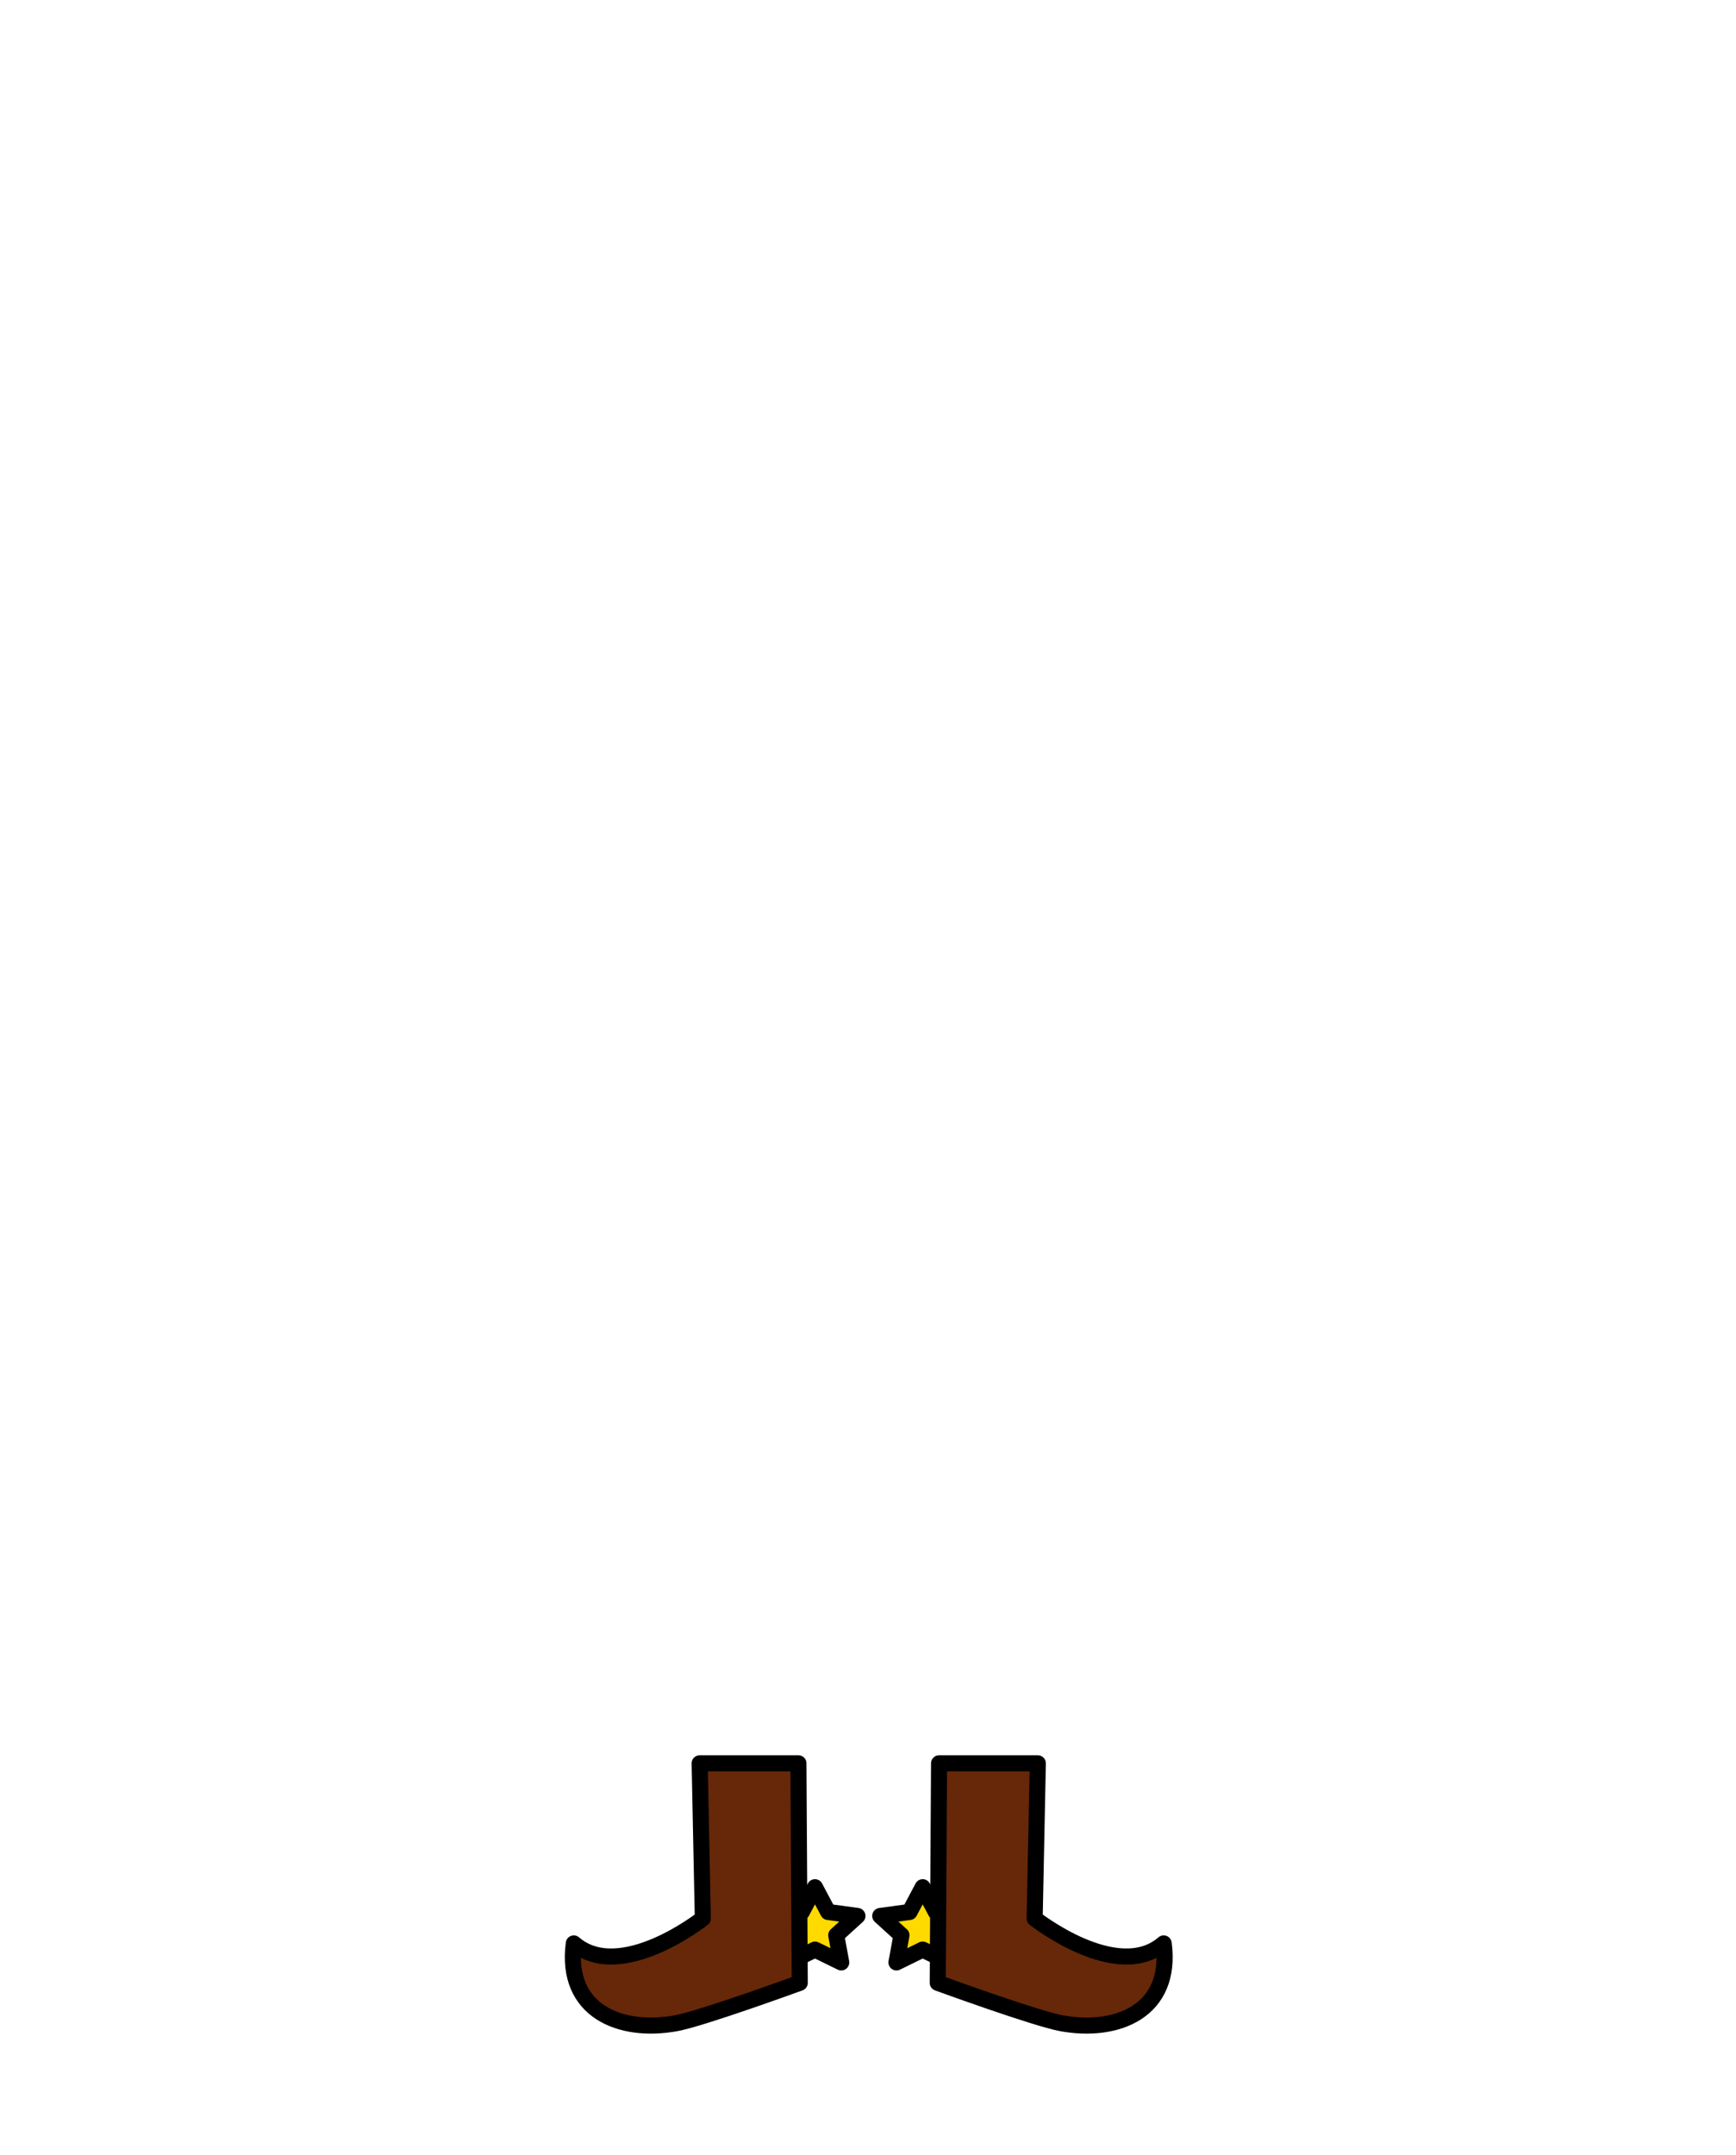 <?xml version="1.0" encoding="utf-8"?>
<!-- Generator: Adobe Illustrator 15.1.0, SVG Export Plug-In . SVG Version: 6.00 Build 0)  -->
<!DOCTYPE svg PUBLIC "-//W3C//DTD SVG 1.1//EN" "http://www.w3.org/Graphics/SVG/1.1/DTD/svg11.dtd">
<svg version="1.1" id="Layer_1" xmlns="http://www.w3.org/2000/svg" xmlns:xlink="http://www.w3.org/1999/xlink" x="0px" y="0px"
	 width="1080px" height="1340px" viewBox="0 0 1080 1340" enable-background="new 0 0 1080 1340" xml:space="preserve">
<g>
	
		<polygon fill="#FFDA00" stroke="#000000" stroke-width="10" stroke-linecap="round" stroke-linejoin="round" stroke-miterlimit="10" points="
		574.013,1173.548 582.178,1188.941 600.429,1191.405 587.227,1203.39 590.349,1220.31 574.022,1212.324 557.702,1220.316 
		560.813,1203.396 547.605,1191.417 565.854,1188.944 	"/>
	
		<path fill="#662808" stroke="#000000" stroke-width="10" stroke-linecap="round" stroke-linejoin="round" stroke-miterlimit="10" d="
		M643.679,1193c0,0,51.339,40.5,80.272,15.5c5.549,42-28.934,56-63.653,49.618c-16.283-2.993-76.916-25.118-76.916-25.118
		l0.83-136.5h61.436L643.679,1193z"/>
	
		<polygon fill="#FFDA00" stroke="#000000" stroke-width="10" stroke-linecap="round" stroke-linejoin="round" stroke-miterlimit="10" points="
		507.013,1173.548 515.178,1188.941 533.429,1191.405 520.227,1203.39 523.349,1220.31 507.022,1212.324 490.702,1220.316 
		493.813,1203.396 480.605,1191.417 498.854,1188.944 	"/>
	
		<path fill="#662808" stroke="#000000" stroke-width="10" stroke-linecap="round" stroke-linejoin="round" stroke-miterlimit="10" d="
		M437.245,1193c0,0-51.339,40.5-80.272,15.5c-5.549,42,28.934,56,63.653,49.618c16.283-2.993,76.916-25.118,76.916-25.118
		l-0.83-136.5h-61.436L437.245,1193z"/>
</g>
</svg>
